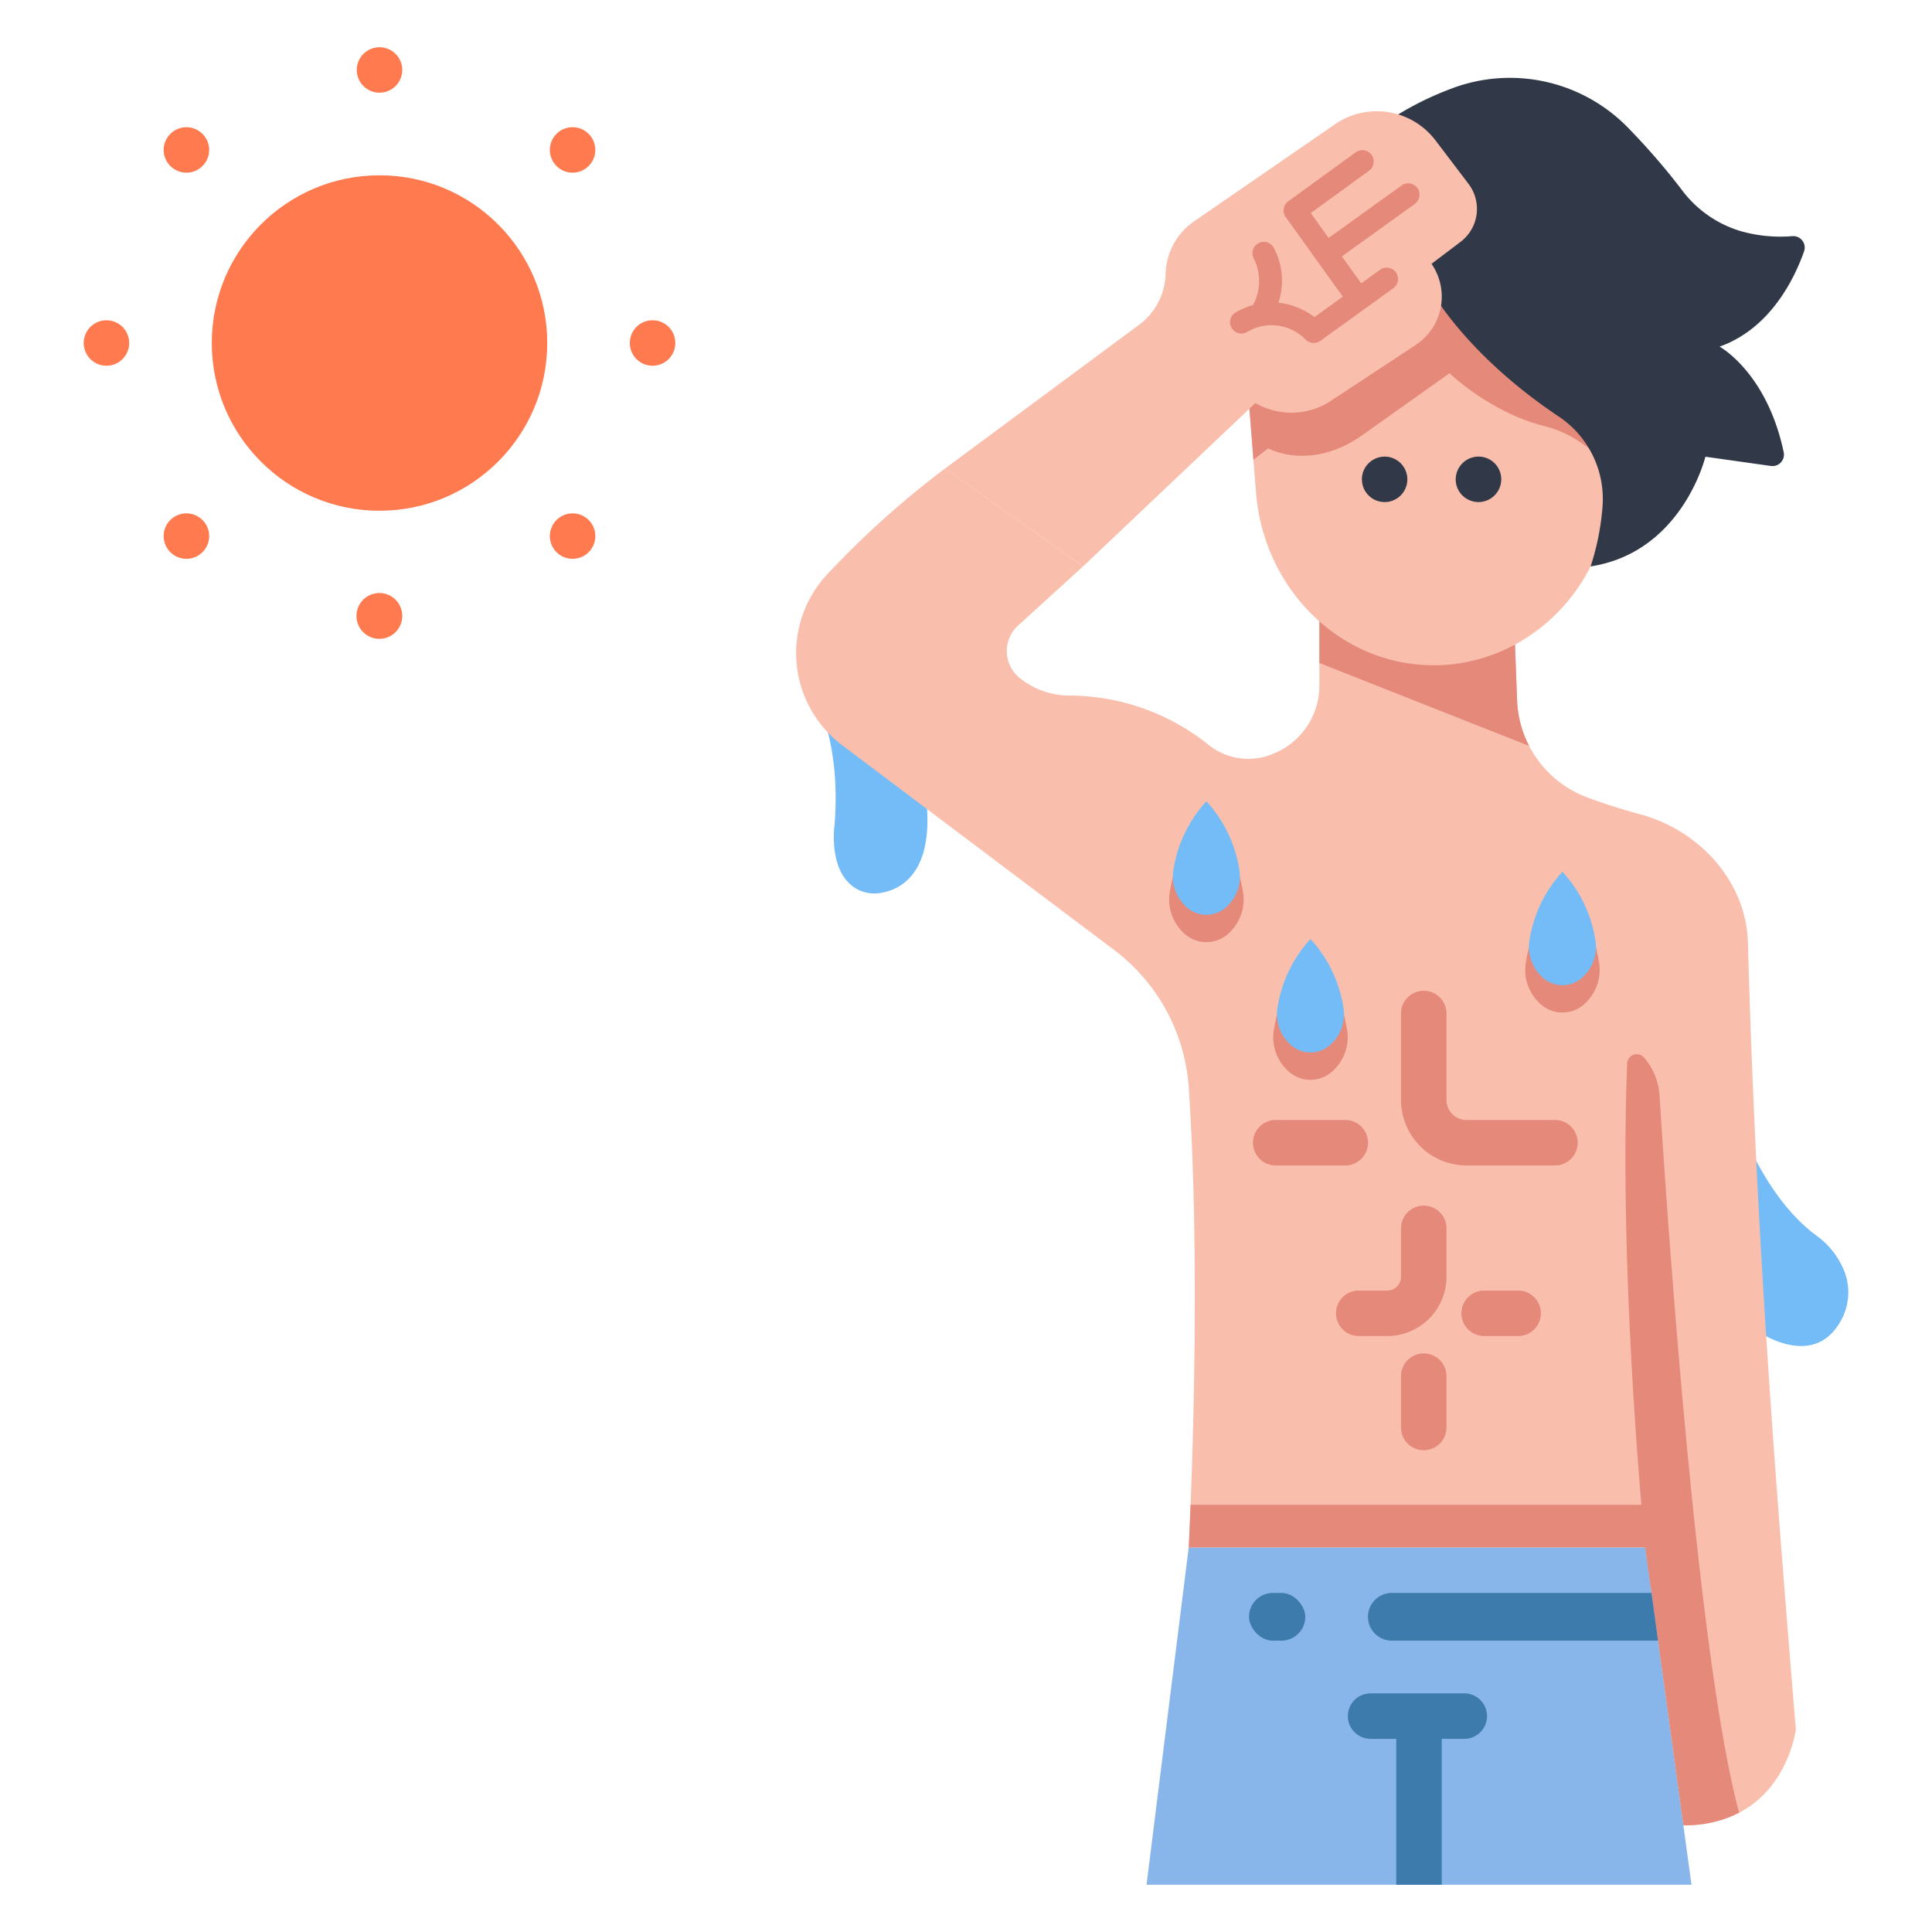 <svg id="Flat" height="512" viewBox="0 0 340 340" width="512" xmlns="http://www.w3.org/2000/svg"><circle cx="66.787" cy="60.366" fill="#ff7a4e" r="29.517"/><path d="m306.691 199.1s4.361 12.049 13.039 18.4a13.983 13.983 0 0 1 4.4 5.235 10.224 10.224 0 0 1 -.56 10.335c-5 7.9-14.481 1.053-14.481 1.053z" fill="#74bcf7"/><path d="m144.24 124.587s3.686 7.372 2.633 20.537c0 0-1.3 8.65 4.142 11.447a6.45 6.45 0 0 0 3.944.573c3.642-.574 10.62-3.792 7.448-20.445z" fill="#74bcf7"/><path d="m190.6 99.674-11.447 10.426a6.055 6.055 0 0 0 .243 9.164l.014.012a13.929 13.929 0 0 0 8.737 3.133 39.363 39.363 0 0 1 24.459 8.6 11.124 11.124 0 0 0 10.558 1.972l.28-.1a12.952 12.952 0 0 0 8.749-12.264v-16.855h34.063l.727 19.469a19.016 19.016 0 0 0 12.431 17.136c2.676.986 5.76 2 9.211 2.93 10.444 2.825 18.692 11.82 18.985 22.634 1.428 52.79 5.226 99.406 8.429 138.42 0 0-2.038 16.874-19.8 16.874l-6.7-48.9h-80.345s2.407-45.292.012-80.867a33.156 33.156 0 0 0 -13.127-24.275l-47.879-36.044a20.275 20.275 0 0 1 -2.576-30.111 159.973 159.973 0 0 1 20.7-18.587z" fill="#f9beac"/><path d="m266.983 123.231-.728-19.469h-34.062v12.917l36.907 14.586a19 19 0 0 1 -2.117-8.034z" fill="#e5897a"/><path d="m209.194 272.326h80.352l8.128 59.357h-95.903z" fill="#88b5ea"/><path d="m219.491 67.021 1.539 19.567c1.355 17.233 14.947 30.488 31.263 30.488 13.818 0 26.118-9.543 30.023-23.592a85.455 85.455 0 0 0 2.77-16.452v-25.583h-62.709z" fill="#f9beac"/><path d="m219.491 67.021 1.093 13.906 2.6-2.03s7.3 4.154 16.491-2.266l15.419-10.951s7.175 6.968 16.805 9.337c5.885 1.448 10.074 5.676 12.445 8.747.311-2.119.563-4.361.742-6.732v-25.583h-62.709z" fill="#e5897a"/><path d="m237.81 26.3a54.67 54.67 0 0 1 18.706-11.1 29 29 0 0 1 30.024 7.313 119.373 119.373 0 0 1 9.448 10.921 20.069 20.069 0 0 0 10.246 7.209 25.409 25.409 0 0 0 9.166.916 2.017 2.017 0 0 1 2.09 2.661c-1.668 4.734-5.9 13.6-14.875 16.78 0 0 8.34 4.538 11.291 18.61a2.016 2.016 0 0 1 -2.265 2.39l-11.519-1.625s-4.034 16.8-20.2 19.306a44.594 44.594 0 0 0 2.113-10.787 17.424 17.424 0 0 0 -7.726-15.594c-7.031-4.7-17.818-13.285-24.245-25.092z" fill="#313847"/><path d="m190.6 99.674 30.331-28.745a12.721 12.721 0 0 0 12.693 0l15.521-10.221a10.178 10.178 0 0 0 2.781-14.28l5.111-3.868a7.275 7.275 0 0 0 1.4-10.2l-5.82-7.663a12.961 12.961 0 0 0 -17.674-2.834l-24.818 17.1a11.549 11.549 0 0 0 -4.994 9.215 11.549 11.549 0 0 1 -4.673 8.987l-34.142 25.28z" fill="#f9beac"/><g fill="#ff7a4e"><path d="m66.783 16.313a4.012 4.012 0 0 1 -4-4 4.14 4.14 0 0 1 .08-.781 4.033 4.033 0 0 1 .6-1.44 3.645 3.645 0 0 1 .5-.61 4.007 4.007 0 0 1 3.6-1.089 3.766 3.766 0 0 1 .75.23 4.025 4.025 0 0 1 .69.359 4.335 4.335 0 0 1 .61.5 4.214 4.214 0 0 1 .5.61 4.033 4.033 0 0 1 .6 1.44 4.14 4.14 0 0 1 .08.781 4.033 4.033 0 0 1 -1.18 2.83 4.479 4.479 0 0 1 -.61.5 4.253 4.253 0 0 1 -.69.36 3.83 3.83 0 0 1 -.75.229 4.047 4.047 0 0 1 -.78.081z"/><path d="m66.783 112.422a4.029 4.029 0 1 1 2.83-1.18 3.244 3.244 0 0 1 -.61.5 3.467 3.467 0 0 1 -.69.37 3.766 3.766 0 0 1 -.75.23 3.969 3.969 0 0 1 -.78.08z"/><path d="m114.843 64.362a4 4 0 0 1 -2.83-1.17 3.728 3.728 0 0 1 -.5-.609 4.264 4.264 0 0 1 -.371-.69 3.917 3.917 0 0 1 -.219-.75 3.39 3.39 0 0 1 -.08-.781 3.995 3.995 0 0 1 4-4 3.995 3.995 0 0 1 4 4 3.995 3.995 0 0 1 -4 4z"/><path d="m18.733 64.362a4.02 4.02 0 0 1 -2.83-1.17 4.326 4.326 0 0 1 -.5-.609 4.066 4.066 0 0 1 -.36-.69 3.875 3.875 0 0 1 -.23-.75 4.049 4.049 0 0 1 -.08-.781 4.119 4.119 0 0 1 .08-.779 4.03 4.03 0 0 1 .23-.75 4.348 4.348 0 0 1 .36-.69 4.857 4.857 0 0 1 .5-.611 4.086 4.086 0 0 1 .61-.489 3.9 3.9 0 0 1 .69-.371 3.832 3.832 0 0 1 .75-.23 4.094 4.094 0 0 1 1.56 0 3.832 3.832 0 0 1 .75.23 3.9 3.9 0 0 1 .69.371 4.086 4.086 0 0 1 .61.489 4.857 4.857 0 0 1 .5.611 4.432 4.432 0 0 1 .36.69 4.03 4.03 0 0 1 .23.75 4.119 4.119 0 0 1 .08.779 4.049 4.049 0 0 1 -.08.781 3.875 3.875 0 0 1 -.23.75 4.14 4.14 0 0 1 -.36.69 4.326 4.326 0 0 1 -.5.609 4.1 4.1 0 0 1 -.61.5 4.585 4.585 0 0 1 -.69.371 4.869 4.869 0 0 1 -.75.23 4.2 4.2 0 0 1 -.78.069z"/><path d="m100.763 30.382a4.2 4.2 0 0 1 -.78-.069 5.108 5.108 0 0 1 -.75-.23 4.585 4.585 0 0 1 -.69-.371 3.571 3.571 0 0 1 -.6-.5 4 4 0 0 1 -1.18-2.83 4.119 4.119 0 0 1 .08-.779 3.915 3.915 0 0 1 .23-.741 3.6 3.6 0 0 1 .37-.7 3.5 3.5 0 0 1 .5-.6 3.151 3.151 0 0 1 .6-.5 3.833 3.833 0 0 1 .69-.371 4.053 4.053 0 0 1 .75-.23 4.146 4.146 0 0 1 1.57 0 3.956 3.956 0 0 1 .74.23 3.26 3.26 0 0 1 .69.371 3.644 3.644 0 0 1 .61.5 4.022 4.022 0 0 1 .5.6 4.241 4.241 0 0 1 .37.7 3.877 3.877 0 0 1 .219.741 3.381 3.381 0 0 1 .081.779 3.987 3.987 0 0 1 -1.17 2.83 3.644 3.644 0 0 1 -.61.5 3.786 3.786 0 0 1 -.69.371 4.985 4.985 0 0 1 -.74.23 4.3 4.3 0 0 1 -.79.069z"/><path d="m32.8 98.342a4.012 4.012 0 0 1 -4-4 4.007 4.007 0 0 1 4.79-3.92 4.3 4.3 0 0 1 .75.23 3.5 3.5 0 0 1 .68.371 3.634 3.634 0 0 1 .61.489 3.958 3.958 0 0 1 1.1 3.611 3.945 3.945 0 0 1 -.23.75 4.183 4.183 0 0 1 -.37.69 3.728 3.728 0 0 1 -.5.609 4.148 4.148 0 0 1 -.61.5 4.051 4.051 0 0 1 -.68.371 4.248 4.248 0 0 1 -.75.219 3.474 3.474 0 0 1 -.79.08z"/><path d="m100.763 98.342a4.309 4.309 0 0 1 -1.53-.3 4.585 4.585 0 0 1 -.69-.371 3.571 3.571 0 0 1 -.6-.5 3.277 3.277 0 0 1 -.5-.609 3.548 3.548 0 0 1 -.37-.69 3.806 3.806 0 0 1 -.23-.75 4.049 4.049 0 0 1 -.08-.781 4.119 4.119 0 0 1 .08-.779 3.956 3.956 0 0 1 .23-.75 3.762 3.762 0 0 1 .37-.69 3.893 3.893 0 0 1 1.1-1.1 3.9 3.9 0 0 1 .69-.371 4.053 4.053 0 0 1 .75-.23 4.146 4.146 0 0 1 1.57 0 3.956 3.956 0 0 1 .74.23 3.306 3.306 0 0 1 .69.371 3.634 3.634 0 0 1 .61.489 4.117 4.117 0 0 1 .5.611 4.485 4.485 0 0 1 .37.69 3.92 3.92 0 0 1 .219.75 3.381 3.381 0 0 1 .081.779 3.336 3.336 0 0 1 -.081.781 3.778 3.778 0 0 1 -.219.75 4.183 4.183 0 0 1 -.37.69 3.728 3.728 0 0 1 -.5.609 3.644 3.644 0 0 1 -.61.5 3.786 3.786 0 0 1 -.69.371 3.919 3.919 0 0 1 -.74.219 4.151 4.151 0 0 1 -.79.081z"/><path d="m32.8 30.382a3.981 3.981 0 0 1 -2.82-1.17 4.081 4.081 0 0 1 -.5-.6 4.2 4.2 0 0 1 -.37-.7 3.884 3.884 0 0 1 -.23-.74 4.226 4.226 0 0 1 -.08-.79 4.021 4.021 0 0 1 4.79-3.92 5.508 5.508 0 0 1 .75.23 4.051 4.051 0 0 1 .68.371 3.644 3.644 0 0 1 .61.5 3.97 3.97 0 0 1 0 5.649 3.251 3.251 0 0 1 -.61.5 4.051 4.051 0 0 1 -.68.371 4.478 4.478 0 0 1 -.75.23 4.228 4.228 0 0 1 -.79.069z"/></g><path d="m253.723 331.683v-25.678h3.968a4 4 0 0 0 0-8h-16.491a4 4 0 0 0 0 8h4.519v25.678z" fill="#3e7bad"/><path d="m236.739 205.1h-12.239a4 4 0 0 1 0-8h12.244a4 4 0 0 1 0 8z" fill="#e5897a"/><path d="m273.646 205.1h-15.567a11.535 11.535 0 0 1 -11.522-11.521v-15.218a4 4 0 0 1 8 0v15.218a3.526 3.526 0 0 0 3.522 3.521h15.567a4 4 0 0 1 0 8z" fill="#e5897a"/><path d="m244.138 235.118h-5.026a4 4 0 0 1 0-8h5.026a2.422 2.422 0 0 0 2.419-2.42v-8.526a4 4 0 0 1 8 0v8.528a10.431 10.431 0 0 1 -10.419 10.418z" fill="#e5897a"/><path d="m267.171 235.118h-5.981a4 4 0 0 1 0-8h5.981a4 4 0 0 1 0 8z" fill="#e5897a"/><path d="m250.557 255.218a4 4 0 0 1 -4-4v-9.036a4 4 0 0 1 8 0v9.036a4 4 0 0 1 -4 4z" fill="#e5897a"/><path d="m243.673 88.353a3.988 3.988 0 0 1 -2.83-1.171 4.17 4.17 0 0 1 -.5-.61 3.782 3.782 0 0 1 -.37-.69 3.891 3.891 0 0 1 -.22-.739 3.544 3.544 0 0 1 -.08-.79 3.453 3.453 0 0 1 .08-.781 4.252 4.252 0 0 1 .22-.75 4.678 4.678 0 0 1 .37-.69 4.188 4.188 0 0 1 .5-.6 4.038 4.038 0 0 1 3.61-1.1 4.13 4.13 0 0 1 .75.23 3.786 3.786 0 0 1 .689.37 3.573 3.573 0 0 1 .611.5 3.614 3.614 0 0 1 .49.6 3.963 3.963 0 0 1 .37.69 4.3 4.3 0 0 1 .23.75 4.224 4.224 0 0 1 .08.781 4.338 4.338 0 0 1 -.08.79 3.924 3.924 0 0 1 -.23.739 3.3 3.3 0 0 1 -.37.69 3.609 3.609 0 0 1 -.49.61 4.055 4.055 0 0 1 -.611.5 4.521 4.521 0 0 1 -.689.37 4.99 4.99 0 0 1 -.75.23 4.043 4.043 0 0 1 -.78.071z" fill="#313847"/><path d="m260.193 88.353a3.526 3.526 0 0 1 -.79-.08 4 4 0 0 1 -.74-.221 4.2 4.2 0 0 1 -.7-.37 3.983 3.983 0 0 1 -.6-6.15 3.779 3.779 0 0 1 1.3-.87 3.993 3.993 0 0 1 4.35 6.52 3.982 3.982 0 0 1 -2.82 1.171z" fill="#313847"/><path d="m281.384 169.252a25.62 25.62 0 0 0 -6.419-13.252 25.62 25.62 0 0 0 -6.419 13.248 8.011 8.011 0 0 0 2.261 7.163 5.764 5.764 0 0 0 8.316 0 8.011 8.011 0 0 0 2.261-7.159z" fill="#e5897a"/><path d="m306.056 319.007c-7.534-27.88-12.852-107.793-14-126.186a11.379 11.379 0 0 0 -2.731-6.713 1.692 1.692 0 0 0 -2.973 1.04c-1.525 38.8 3.191 85.178 3.191 85.178l6.7 48.9a20.834 20.834 0 0 0 9.813-2.219z" fill="#e5897a"/><path d="m249.446 33.1a2 2 0 0 0 -2.792-.457l-12.842 9.233-3.144-4.382 10.257-7.448a2 2 0 0 0 -2.35-3.237l-11.854 8.609h-.006c-.036.026-.064.059-.1.087a1.924 1.924 0 0 0 -.2.18c-.038.041-.066.088-.1.132a2.137 2.137 0 0 0 -.136.181c-.035.058-.059.122-.088.183s-.058.107-.079.164a2.094 2.094 0 0 0 -.058.22c-.012.05-.031.1-.039.151a1.938 1.938 0 0 0 -.016.241c0 .047-.011.094-.009.141a1.927 1.927 0 0 0 .03.239c.007.048.008.1.019.145a1.923 1.923 0 0 0 .073.218c.018.052.03.1.052.155a1.866 1.866 0 0 0 .1.178 1.675 1.675 0 0 0 .1.169l10.048 14-4.986 3.598a12.754 12.754 0 0 0 -6.345-2.526 12.369 12.369 0 0 0 -.8-9.64 2 2 0 0 0 -3.54 1.865 8.847 8.847 0 0 1 -.121 8.179 13.756 13.756 0 0 0 -3.014 1.269 2 2 0 1 0 1.968 3.482 8.348 8.348 0 0 1 10.245 1.285 2 2 0 0 0 2.643.27l7.9-5.7 4.953-3.572a2 2 0 0 0 -2.34-3.244l-3.324 2.4-3.407-4.747 12.846-9.236a2 2 0 0 0 .456-2.785z" fill="#e5897a"/><path d="m209.194 272.326h80.352l.939 6.86h2.373v-14.365h-83.33c-.186 4.723-.334 7.505-.334 7.505z" fill="#e5897a"/><path d="m244.938 288.73h46.854l-1.15-8.4h-45.7a4.2 4.2 0 1 0 0 8.4z" fill="#3e7bad"/><rect fill="#3e7bad" height="8.398" rx="4.199" transform="matrix(-1 0 0 -1 449.507 569.062)" width="9.904" x="219.801" y="280.332"/><path d="m280.744 165.337a23.065 23.065 0 0 0 -5.779-11.926 23.065 23.065 0 0 0 -5.779 11.926 7.211 7.211 0 0 0 2.036 6.448 5.187 5.187 0 0 0 7.486 0 7.211 7.211 0 0 0 2.036-6.448z" fill="#74bcf7"/><path d="m237.036 181.091a25.614 25.614 0 0 0 -6.419-13.247 25.614 25.614 0 0 0 -6.419 13.247 8.008 8.008 0 0 0 2.261 7.163 5.762 5.762 0 0 0 8.316 0 8.008 8.008 0 0 0 2.261-7.163z" fill="#e5897a"/><path d="m236.4 177.176a23.065 23.065 0 0 0 -5.779-11.925 23.065 23.065 0 0 0 -5.779 11.925 7.21 7.21 0 0 0 2.036 6.448 5.188 5.188 0 0 0 7.487 0 7.213 7.213 0 0 0 2.035-6.448z" fill="#74bcf7"/><path d="m218.723 156.864a25.62 25.62 0 0 0 -6.419-13.248 25.62 25.62 0 0 0 -6.419 13.248 8.007 8.007 0 0 0 2.261 7.162 5.762 5.762 0 0 0 8.316 0 8.007 8.007 0 0 0 2.261-7.162z" fill="#e5897a"/><path d="m218.083 152.948a23.065 23.065 0 0 0 -5.779-11.925 23.059 23.059 0 0 0 -5.778 11.925 7.209 7.209 0 0 0 2.035 6.449 5.188 5.188 0 0 0 7.487 0 7.212 7.212 0 0 0 2.035-6.449z" fill="#74bcf7"/></svg>
